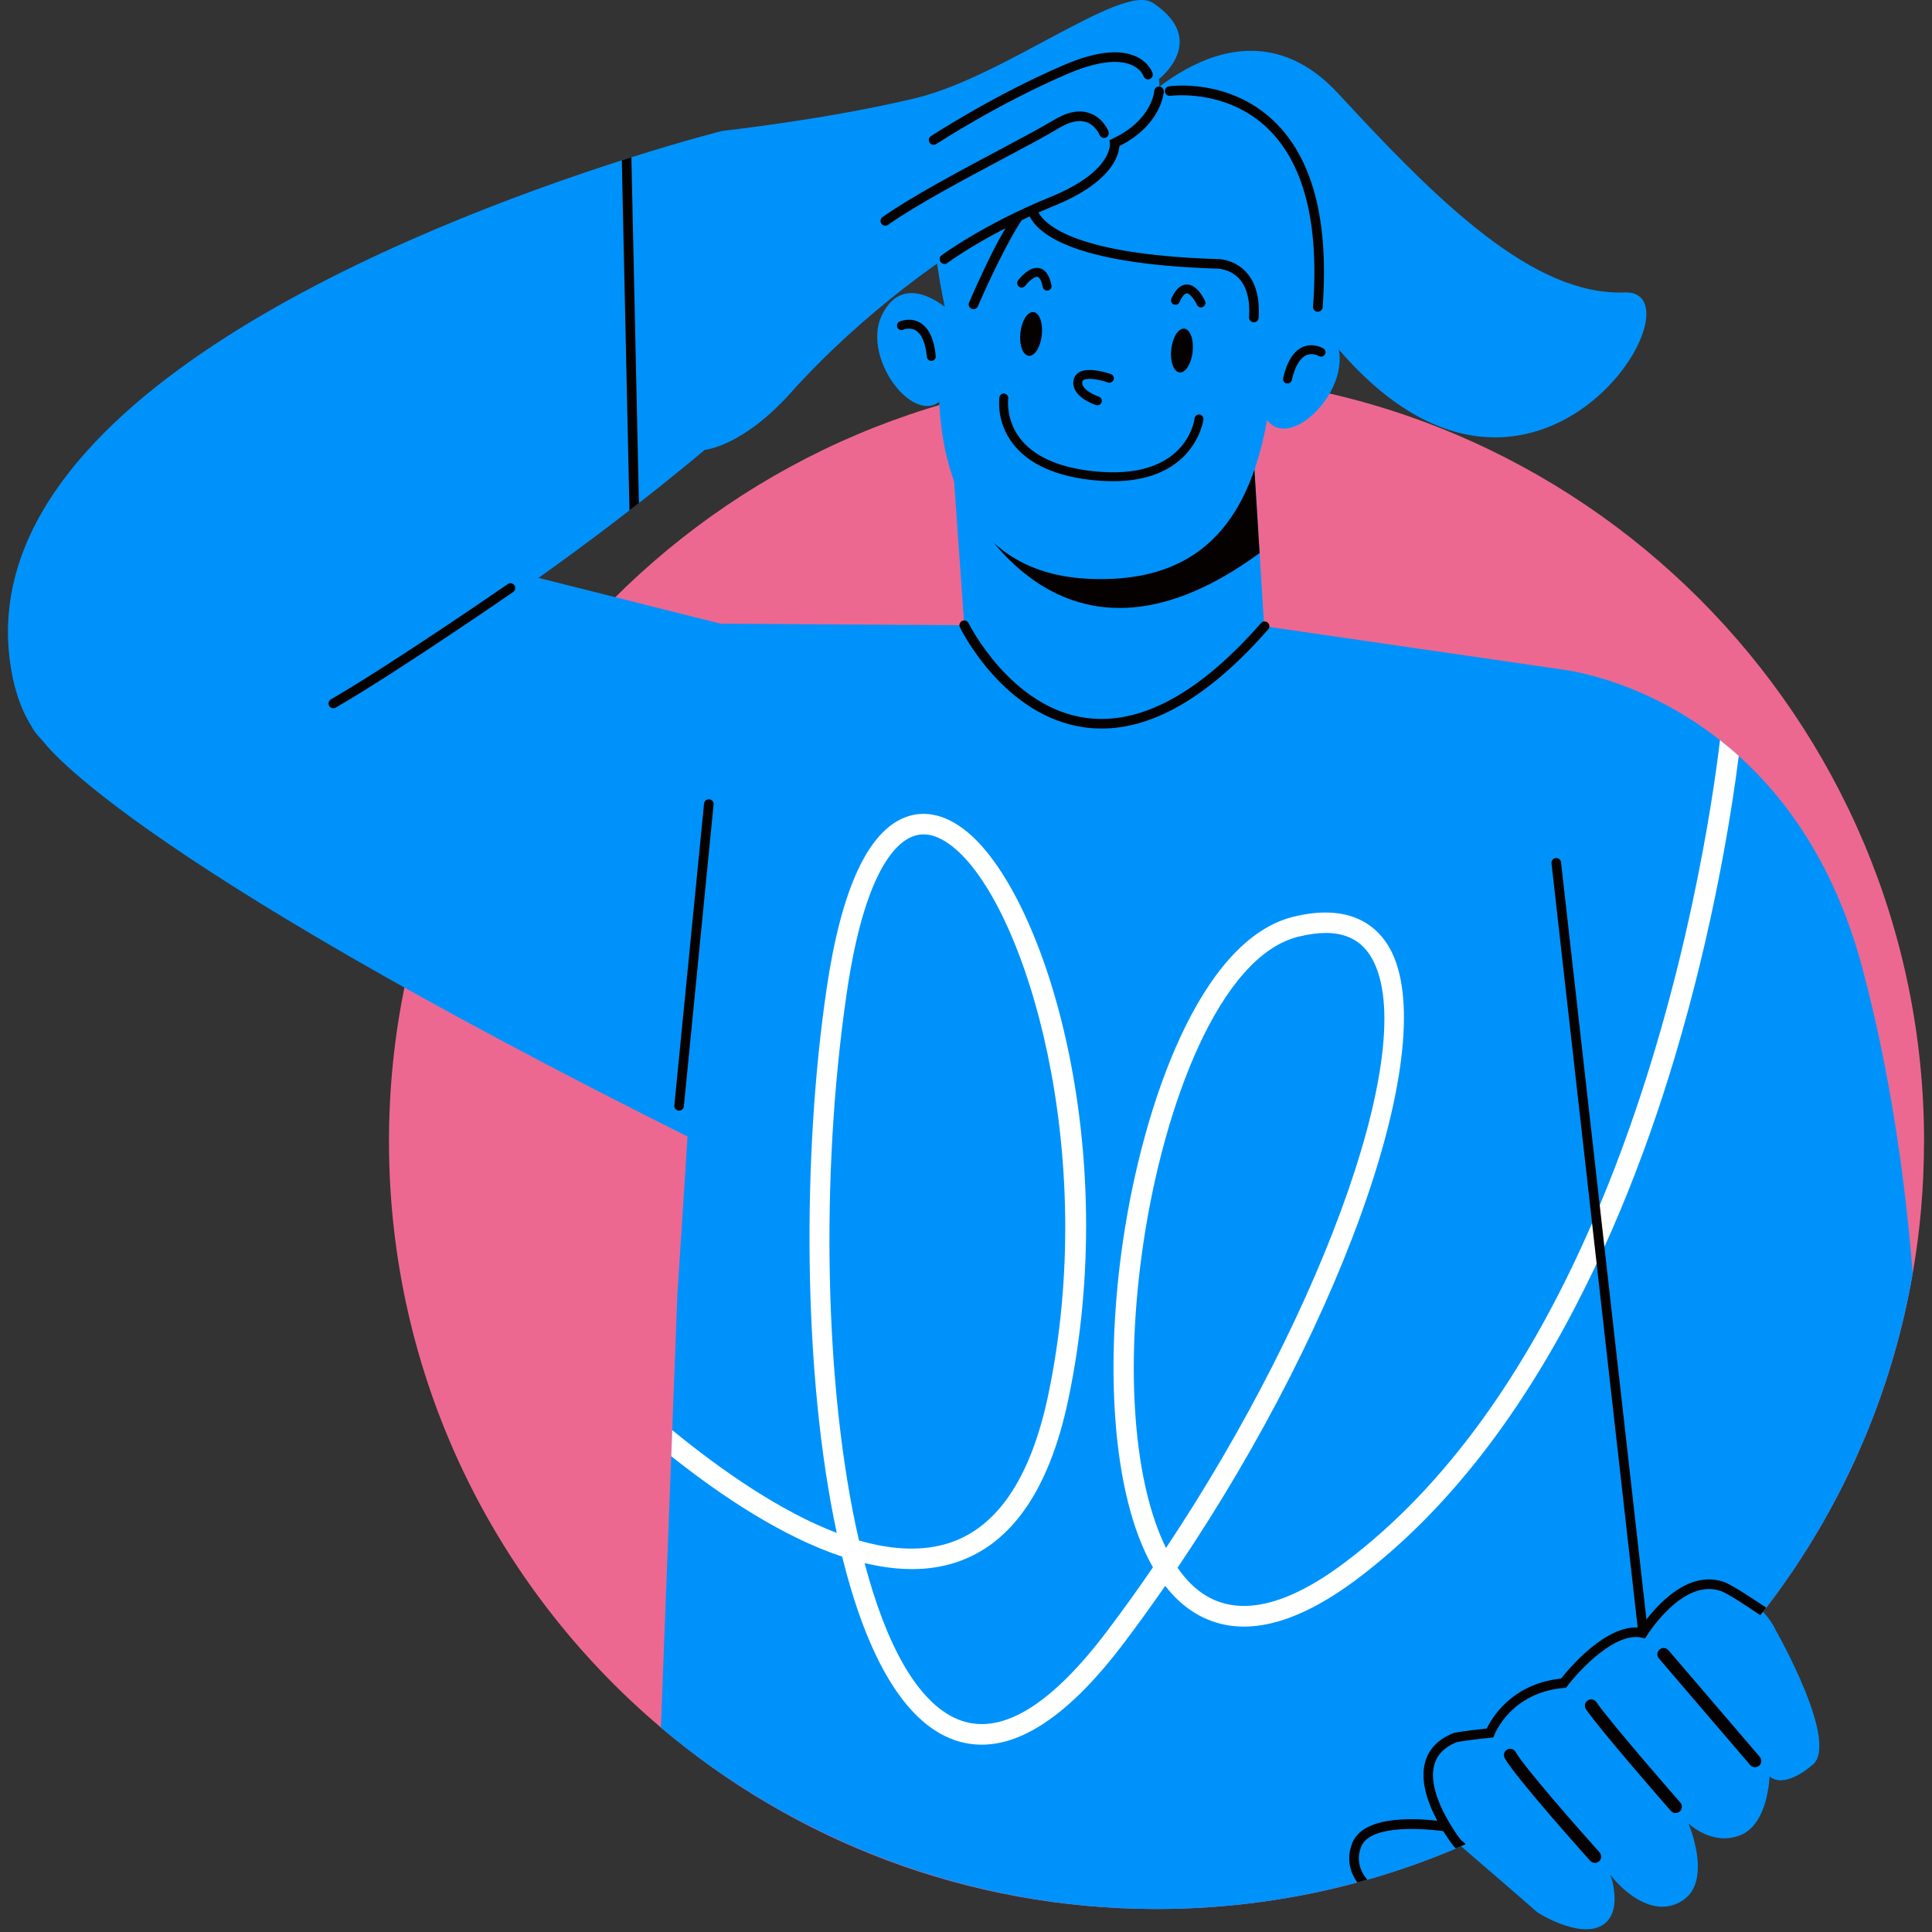 <svg width="121" height="121" viewBox="0 0 121 121" fill="none" xmlns="http://www.w3.org/2000/svg">
<rect x="0" y="0" width="121" height="121" fill="#333333" stroke="none"/>
<g id="_&#235;&#160;&#136;&#236;&#157;&#180;&#236;&#150;&#180;_1" clip-path="url(#clip0_4252_51567)">
<path id="Vector" d="M120.5 71.49C120.5 74.305 120.26 77.07 119.792 79.752C118.634 86.439 116.092 92.654 112.473 98.088C112.358 98.263 112.243 98.44 112.118 98.611C111.637 99.319 111.135 100.01 110.616 100.688C110.496 100.846 110.371 101.005 110.248 101.16C108.57 103.302 106.707 105.298 104.695 107.126C104.417 107.379 104.132 107.632 103.844 107.877C103.664 108.035 103.479 108.194 103.291 108.349C103.223 108.414 103.149 108.474 103.076 108.534C102.029 109.402 100.943 110.22 99.827 110.998C99.737 111.063 99.642 111.123 99.552 111.188C99.492 111.226 99.435 111.268 99.377 111.308C99.342 111.333 99.304 111.355 99.269 111.38C99.114 111.483 98.961 111.586 98.802 111.689C97.491 112.552 96.135 113.35 94.742 114.08L94.419 114.247C94.316 114.299 94.214 114.355 94.106 114.405C93.458 114.731 92.805 115.045 92.14 115.341C92.028 115.396 91.917 115.444 91.8 115.496C91.598 115.586 91.393 115.676 91.187 115.761C89.394 116.525 87.54 117.177 85.638 117.723C85.536 117.753 85.428 117.783 85.321 117.813C85.221 117.838 85.118 117.868 85.016 117.898C81.003 118.981 76.784 119.559 72.431 119.559C60.599 119.559 49.765 115.284 41.392 108.193C30.976 99.377 24.362 86.205 24.362 71.489C24.362 44.938 45.882 23.418 72.433 23.418C98.983 23.418 120.503 44.938 120.503 71.489L120.5 71.49Z" fill="#ED6890"/>
<g id="Group">
<path id="Vector_2" d="M79.2 39.224C79.2 39.224 79.189 39.224 79.173 39.224L78.451 27.586L59.666 28.88L60.39 39.159L47.995 43.172C47.995 43.172 56.196 52.362 71.598 51.404C87.001 50.446 90.787 42.31 90.787 42.31L79.2 39.225V39.224Z" fill="#0092FB"/>
<path id="Vector_3" d="M104.693 107.127C104.165 107.607 103.625 108.075 103.075 108.535C94.752 115.419 84.074 119.561 72.43 119.561C60.785 119.561 49.764 115.286 41.391 108.195L42.039 91.203L42.099 89.567L42.322 83.769L42.42 81.147L45.124 39.06L60.39 39.158C60.39 39.158 63.737 42.745 69.648 42.389C72.322 42.231 75.674 42.93 79.201 39.222L97.747 41.917C97.795 41.922 97.85 41.929 97.907 41.947H97.915L101.151 73.09L101.444 75.879L103.435 95.056L103.65 97.082L104.693 107.125V107.127Z" fill="#0092FB"/>
<path id="Vector_4" d="M78.451 27.586L78.888 34.638C65.912 44.147 60.219 31.049 59.726 29.835L59.666 28.88L78.451 27.586Z" fill="#060101"/>
<path id="Vector_5" d="M68.99 45.629C68.641 45.629 68.295 45.605 67.951 45.559C62.898 44.881 60.23 39.516 60.12 39.288C60.047 39.14 60.109 38.96 60.259 38.887C60.407 38.814 60.588 38.876 60.66 39.026C60.686 39.078 63.303 44.333 68.034 44.965C71.442 45.417 75.122 43.421 78.975 39.024C79.084 38.9 79.274 38.887 79.399 38.996C79.524 39.105 79.536 39.295 79.427 39.419C75.811 43.544 72.308 45.629 68.99 45.629Z" fill="#060101"/>
<g id="Group_2">
<path id="Vector_6" d="M70.408 7.477C70.408 7.477 77.49 -1 83.821 5.868C90.152 12.735 96.053 18.53 101.739 18.316C107.425 18.101 94.442 38.917 81.137 18.208L70.408 7.479V7.477Z" fill="#0092FB"/>
<path id="Vector_7" d="M69.054 9.689C69.054 9.689 60.964 9.439 59.345 18.163C57.727 26.886 59.303 35.804 68.101 36.245C77.55 36.723 79.781 29.453 79.958 19.335C80.134 9.221 70.945 9.611 69.054 9.689Z" fill="#0092FB"/>
<path id="Vector_8" d="M59.522 19.512C59.522 19.512 56.706 16.794 55.254 19.692C53.8 22.589 57.792 27.431 59.328 24.538L59.522 19.514V19.512Z" fill="#0092FB"/>
<path id="Vector_9" d="M79.527 20.783C79.527 20.783 82.666 18.441 83.74 21.5C84.817 24.557 80.243 28.855 79.085 25.791L79.527 20.783Z" fill="#0092FB"/>
<path id="Vector_10" d="M73.354 21.883C73.27 22.638 73.503 23.286 73.874 23.327C74.244 23.367 74.612 22.787 74.696 22.03C74.778 21.273 74.546 20.625 74.176 20.582C73.806 20.543 73.436 21.124 73.354 21.881V21.883Z" fill="#060101"/>
<path id="Vector_11" d="M63.906 20.841C63.822 21.596 64.055 22.244 64.426 22.285C64.796 22.326 65.164 21.747 65.248 20.989C65.333 20.233 65.099 19.586 64.73 19.545C64.36 19.504 63.99 20.085 63.908 20.843L63.906 20.841Z" fill="#060101"/>
<path id="Vector_12" d="M58.334 22.603C58.19 22.605 58.067 22.496 58.053 22.352C57.966 21.484 57.721 20.907 57.338 20.688C56.973 20.476 56.575 20.647 56.57 20.647C56.428 20.71 56.264 20.647 56.2 20.508C56.137 20.367 56.2 20.203 56.339 20.14C56.366 20.127 57.002 19.849 57.616 20.206C58.168 20.525 58.501 21.228 58.606 22.298C58.62 22.452 58.508 22.589 58.356 22.603C58.348 22.603 58.34 22.603 58.332 22.603H58.334Z" fill="#060101"/>
<path id="Vector_13" d="M80.639 24.019C80.617 24.019 80.595 24.016 80.573 24.011C80.423 23.978 80.328 23.828 80.363 23.678C80.603 22.63 81.022 21.974 81.608 21.726C82.266 21.453 82.858 21.808 82.884 21.823C83.015 21.903 83.056 22.075 82.975 22.206C82.895 22.338 82.724 22.377 82.594 22.298C82.575 22.287 82.209 22.078 81.82 22.243C81.417 22.417 81.101 22.954 80.908 23.801C80.878 23.929 80.766 24.016 80.641 24.018L80.639 24.019Z" fill="#060101"/>
<path id="Vector_14" d="M68.678 25.378C68.814 25.405 68.949 25.326 68.994 25.19C69.041 25.043 68.962 24.887 68.815 24.839C68.518 24.741 67.69 24.36 67.785 23.91C67.796 23.856 67.82 23.823 67.87 23.795C68.154 23.635 68.93 23.79 69.389 23.954C69.534 24.005 69.692 23.929 69.744 23.784C69.795 23.64 69.721 23.479 69.575 23.428C69.438 23.379 68.213 22.962 67.597 23.308C67.407 23.416 67.284 23.585 67.238 23.795C67.066 24.618 68.039 25.173 68.641 25.369C68.652 25.372 68.663 25.375 68.676 25.377L68.678 25.378Z" fill="#060101"/>
<path id="Vector_15" d="M67.437 29.925C67.737 29.982 68.053 30.027 68.379 30.064C74.767 30.77 75.366 26.315 75.372 26.269C75.389 26.117 75.277 25.978 75.129 25.959C74.975 25.942 74.838 26.05 74.817 26.203C74.798 26.364 74.263 30.152 68.44 29.509C66.286 29.272 64.753 28.581 63.887 27.458C62.968 26.263 63.145 24.975 63.146 24.962C63.168 24.811 63.047 24.678 62.912 24.645C62.761 24.622 62.618 24.725 62.595 24.877C62.585 24.939 62.373 26.4 63.435 27.788C64.262 28.866 65.604 29.582 67.435 29.925H67.437Z" fill="#060101"/>
<path id="Vector_16" d="M73.564 19.087C73.689 19.111 73.817 19.047 73.871 18.926C74.025 18.58 74.195 18.373 74.326 18.373C74.53 18.376 74.827 18.788 74.963 19.09C75.026 19.229 75.192 19.291 75.332 19.229C75.472 19.165 75.535 19 75.472 18.86C75.392 18.686 74.971 17.815 74.324 17.816C73.947 17.818 73.623 18.115 73.362 18.7C73.3 18.84 73.363 19.006 73.504 19.068C73.525 19.078 73.545 19.084 73.566 19.087H73.564Z" fill="#060101"/>
<path id="Vector_17" d="M63.931 18.008C64.033 18.027 64.14 17.989 64.205 17.902C64.403 17.641 64.777 17.304 64.978 17.342C64.979 17.342 64.983 17.342 64.984 17.342C65.112 17.371 65.232 17.608 65.308 17.979C65.338 18.131 65.485 18.227 65.637 18.197C65.787 18.167 65.885 18.02 65.855 17.869C65.727 17.24 65.476 16.879 65.107 16.796C64.493 16.642 63.875 17.41 63.759 17.564C63.668 17.688 63.693 17.862 63.815 17.954C63.851 17.981 63.891 17.997 63.931 18.005V18.008Z" fill="#060101"/>
<path id="Vector_18" d="M59.195 19.333C59.195 19.333 59.946 21.802 61.126 18.984C62.307 16.168 64.855 11.661 64.695 13.646C64.534 15.631 66.196 16.73 70.435 16.543C74.673 16.354 77.275 16.381 77.731 17.884C78.188 19.387 78.455 22.873 79.958 20.62L82.4 20.109C82.4 20.109 85.644 -0.303 65.847 7.585C65.847 7.585 55.546 2.166 59.195 19.333Z" fill="#0092FB"/>
<path id="Vector_19" d="M78.528 20.188C78.528 20.188 78.516 20.188 78.509 20.188C78.343 20.177 78.218 20.035 78.228 19.869C78.297 18.777 78.081 17.956 77.588 17.433C77.02 16.831 76.255 16.825 76.241 16.825C66.95 16.539 64.815 14.535 64.385 13.318C63.813 13.786 62.353 16.627 61.242 19.184C61.175 19.336 61 19.407 60.847 19.339C60.695 19.273 60.626 19.096 60.692 18.944C61.94 16.073 63.605 12.662 64.466 12.662C64.472 12.662 64.477 12.662 64.483 12.662C64.584 12.667 64.828 12.719 64.938 13.075C65.144 13.738 66.566 15.926 76.249 16.226C76.276 16.213 77.262 16.22 78.018 17.013C78.636 17.662 78.909 18.636 78.828 19.907C78.819 20.066 78.686 20.188 78.528 20.188Z" fill="#060101"/>
<path id="Vector_20" d="M82.534 19.526C82.534 19.526 82.518 19.526 82.51 19.526C82.345 19.513 82.221 19.369 82.234 19.203C82.629 13.931 81.646 10.151 79.313 7.967C76.728 5.547 73.329 5.996 73.295 6.004C73.131 6.023 72.979 5.912 72.956 5.748C72.932 5.584 73.046 5.432 73.21 5.408C73.36 5.384 76.919 4.907 79.718 7.521C82.196 9.835 83.244 13.779 82.835 19.248C82.822 19.406 82.691 19.526 82.536 19.526H82.534Z" fill="#060101"/>
</g>
<g id="Group_3">
<g id="Group_4">
<path id="Vector_21" d="M44.139 28.172C44.139 28.172 46.484 27.991 49.53 24.593C53.947 19.663 59.682 15.515 63.097 13.783C66.514 12.051 69.34 12.057 69.812 8.955C69.812 8.955 72.973 7.651 72.581 4.955C72.581 4.955 75.753 2.519 72.186 0.169C70.298 -1.074 62.87 4.814 57.362 6.142C51.855 7.472 45.196 8.204 45.196 8.204C45.196 8.204 41.972 24.141 44.141 28.169L44.139 28.172Z" fill="#0092FB"/>
<path id="Vector_22" d="M55.262 13.603C55.262 13.603 55.27 13.597 55.274 13.592C57.082 12.315 60.123 10.7 62.565 9.399C63.995 8.638 65.231 7.982 66.029 7.501C66.854 7.003 67.597 6.863 68.237 7.084C69.088 7.376 69.412 8.198 69.427 8.233C69.485 8.388 69.409 8.562 69.253 8.62C69.1 8.679 68.926 8.603 68.866 8.449C68.866 8.449 68.622 7.847 68.036 7.648C67.573 7.492 67.001 7.615 66.339 8.013C65.528 8.502 64.286 9.162 62.849 9.927C60.422 11.218 57.4 12.824 55.622 14.079C55.488 14.175 55.3 14.144 55.203 14.008C55.11 13.877 55.139 13.695 55.263 13.598L55.262 13.603Z" fill="#060101"/>
<path id="Vector_23" d="M58.287 8.538C58.287 8.538 58.301 8.528 58.309 8.524C58.348 8.497 62.252 5.944 66.653 4.064C68.594 3.234 70.111 3.059 71.157 3.541C71.968 3.914 72.18 4.555 72.188 4.582C72.237 4.74 72.148 4.909 71.992 4.96C71.835 5.009 71.668 4.922 71.616 4.765C71.606 4.742 71.456 4.329 70.884 4.075C70.274 3.803 69.085 3.678 66.889 4.615C62.536 6.472 58.675 8.999 58.636 9.023C58.497 9.115 58.31 9.075 58.22 8.936C58.133 8.805 58.163 8.631 58.285 8.535L58.287 8.538Z" fill="#060101"/>
<path id="Vector_24" d="M59.151 16.531C59.059 16.531 58.969 16.488 58.909 16.411C58.81 16.278 58.837 16.09 58.969 15.99C58.995 15.971 61.597 14.043 65.797 12.332C69.683 10.748 69.515 9.016 69.512 9L69.485 8.784L69.681 8.686C72.128 7.537 72.284 5.771 72.289 5.697C72.301 5.533 72.442 5.405 72.608 5.419C72.772 5.43 72.899 5.571 72.888 5.737C72.883 5.824 72.728 7.834 70.109 9.147C70.067 9.757 69.605 11.431 66.021 12.891C61.893 14.574 59.352 16.456 59.328 16.475C59.274 16.515 59.211 16.535 59.15 16.535L59.151 16.531Z" fill="#060101"/>
</g>
<path id="Vector_25" d="M44.139 28.172C44.139 28.172 42.565 29.512 40.017 31.505C39.826 31.651 39.629 31.807 39.423 31.964C28.637 40.313 2.921 58.25 0.628 41.451C-1.613 25.002 26.154 14.139 38.943 10.042C39.147 9.976 39.344 9.913 39.543 9.851C42.982 8.764 45.195 8.209 45.195 8.209L44.139 28.174V28.172Z" fill="#0092FB"/>
<path id="Vector_26" d="M45.122 39.058L31.363 35.599C31.363 35.599 -3.882 40.275 2.627 46.323C2.627 46.323 6.978 53.196 43.796 71.548C43.796 71.548 48.853 39.521 45.122 39.058Z" fill="#0092FB"/>
<path id="Vector_27" d="M40.016 31.507C39.825 31.652 39.627 31.808 39.422 31.965L38.943 10.042C39.147 9.975 39.344 9.912 39.543 9.851L40.016 31.507Z" fill="#060101"/>
<path id="Vector_28" d="M20.854 44.359C20.759 44.353 20.669 44.3 20.617 44.21C20.533 44.066 20.582 43.883 20.726 43.799C24.61 41.547 31.727 36.631 31.799 36.582C31.935 36.487 32.122 36.522 32.217 36.658C32.311 36.794 32.277 36.982 32.141 37.075C32.07 37.126 24.933 42.055 21.027 44.318C20.974 44.349 20.912 44.362 20.854 44.357V44.359Z" fill="#060101"/>
<path id="Vector_29" d="M42.51 69.557C42.51 69.557 42.505 69.557 42.502 69.557C42.336 69.542 42.216 69.395 42.233 69.23L44.095 50.324C44.111 50.158 44.261 50.049 44.423 50.054C44.588 50.071 44.71 50.218 44.692 50.383L42.831 69.287C42.815 69.45 42.671 69.57 42.51 69.557Z" fill="#060101"/>
</g>
<path id="Vector_30" d="M119.792 79.752C117.924 90.533 112.465 100.083 104.693 107.125C104.165 107.606 103.625 108.074 103.075 108.534C102.204 102.64 100.658 91.826 99.285 80.602C99.187 79.807 99.092 79.009 98.993 78.211C96.851 60.193 95.318 41.947 97.907 41.947H97.915C97.915 41.947 102.778 42.462 107.723 46.355C108.113 46.66 108.503 46.986 108.894 47.343C111.98 50.119 114.954 54.314 116.636 60.618C118.425 67.322 119.34 74.048 119.79 79.752H119.792Z" fill="#0092FB"/>
<path id="Vector_31" d="M107.723 46.356C107.302 49.881 105.679 61.313 101.151 73.092C100.494 74.8 99.778 76.512 98.993 78.212C95.52 85.749 90.74 92.971 84.203 97.874C80.641 100.548 77.722 101.243 75.541 99.942C74.876 99.544 74.275 98.952 73.748 98.187C84.399 82.4 90.537 64.667 86.855 59.086C86.048 57.863 84.379 56.585 81.001 57.417C75.138 58.868 71.593 69.212 70.345 77.632C69.234 85.104 69.534 93.474 72.208 98.161C71.281 99.514 70.329 100.843 69.341 102.149C65.744 106.914 62.59 108.772 59.968 107.672C57.436 106.612 55.488 102.972 54.148 97.894C56.001 98.34 57.805 98.422 59.466 97.972C63.175 96.971 65.681 93.495 66.908 87.645C70.23 71.856 65.522 56.357 60.689 52.197C59.01 50.756 57.612 50.846 56.731 51.172C54.358 52.055 52.684 55.687 51.766 61.953C50.238 72.349 50.265 86.03 52.406 96.006C48.864 94.653 45.192 92.096 42.1 89.567L42.04 91.203C45.267 93.765 49.062 96.268 52.744 97.491C54.17 103.26 56.366 107.56 59.474 108.861C60.126 109.136 60.799 109.268 61.487 109.268C64.204 109.268 67.183 107.144 70.372 102.925C71.265 101.741 72.135 100.538 72.978 99.32C73.531 100.037 74.166 100.62 74.884 101.05C77.562 102.643 80.957 101.921 84.979 98.904C91.238 94.209 95.885 87.47 99.288 80.603C100.073 79.028 100.791 77.449 101.447 75.883C102.858 72.518 103.988 69.226 104.881 66.238C107.35 58.005 108.473 50.714 108.898 47.344C108.508 46.989 108.118 46.661 107.727 46.356H107.723ZM53.038 62.141C54.149 54.574 56.107 52.776 57.179 52.378C57.982 52.077 58.879 52.343 59.845 53.176C64.33 57.035 68.823 72.275 65.648 87.378C64.523 92.719 62.331 95.864 59.129 96.731C57.493 97.169 55.677 97.023 53.798 96.478C51.635 87.105 51.352 73.602 53.038 62.143V62.141ZM73.025 96.945C71.026 92.892 70.429 85.803 71.614 77.82C72.902 69.16 76.399 59.88 81.31 58.666C81.945 58.511 82.52 58.431 83.035 58.431C84.276 58.431 85.182 58.886 85.782 59.794C89.117 64.85 83.065 81.868 73.027 96.946L73.025 96.945Z" fill="white"/>
<path id="Vector_32" d="M103.843 107.877C103.663 108.036 103.478 108.195 103.29 108.35L97.169 54.07C97.148 53.907 97.268 53.757 97.431 53.74C97.599 53.718 97.749 53.84 97.766 54.005L103.844 107.879L103.843 107.877Z" fill="#060101"/>
<g id="Group_5">
<path id="Vector_33" d="M92.138 115.341C92.026 115.397 91.915 115.444 91.799 115.496C91.596 115.586 91.391 115.676 91.185 115.762C89.392 116.525 87.538 117.178 85.637 117.723C85.534 117.753 85.426 117.783 85.319 117.813C84.886 117.255 84.619 116.482 84.963 115.569C85.668 113.723 89.904 114.295 90.969 114.471C91.124 114.496 91.214 114.513 91.214 114.513L92.14 115.341H92.138Z" fill="#0092FB"/>
<path id="Vector_34" d="M91.28 115.442C91.28 115.442 87.267 110.396 91.128 108.825C91.128 108.825 91.642 108.701 93.322 108.534C93.322 108.534 94.398 105.713 97.927 105.413C97.927 105.413 100.677 101.759 102.893 102.272C102.893 102.272 105.23 98.448 107.86 99.355C110.49 100.261 111.207 102.089 111.207 102.089C111.207 102.089 115.27 109.193 113.499 110.543C113.499 110.543 111.825 112.074 110.825 111.258C110.825 111.258 110.754 114.242 108.988 114.941C107.221 115.639 105.749 114.2 105.749 114.2C105.749 114.2 107.285 117.789 105.385 119.024C103.487 120.262 101.47 118.242 100.857 117.412C100.857 117.412 101.73 119.785 100.304 120.602C98.879 121.417 96.268 119.791 96.216 119.713C96.163 119.636 91.28 115.44 91.28 115.44V115.442Z" fill="#0092FB"/>
<path id="Vector_35" d="M110.615 100.688C110.494 100.846 110.37 101.005 110.246 101.16C109.616 100.735 108.246 99.804 107.762 99.641L107.71 99.624C105.358 98.877 103.169 102.396 103.147 102.431L103.035 102.616L102.82 102.565C101.159 102.183 98.898 104.621 98.163 105.595L98.085 105.702L97.953 105.715C94.665 105.993 93.644 108.534 93.6 108.642L93.531 108.814L93.35 108.836C91.895 108.982 91.324 109.094 91.214 109.116C90.451 109.434 89.991 109.906 89.823 110.554C89.483 111.842 90.356 113.506 90.964 114.472C91.222 114.88 91.437 115.159 91.497 115.235C91.599 115.325 91.699 115.411 91.797 115.497C91.595 115.588 91.389 115.678 91.184 115.763C91.149 115.728 91.116 115.698 91.081 115.673L91.043 115.633C91.013 115.591 90.73 115.226 90.395 114.685C88.662 114.458 85.743 114.355 85.24 115.678C85.042 116.201 85.06 116.708 85.287 117.196C85.377 117.394 85.498 117.569 85.635 117.724C85.532 117.754 85.425 117.784 85.317 117.814C85.218 117.84 85.115 117.87 85.012 117.9C84.91 117.762 84.82 117.612 84.742 117.449C84.442 116.814 84.42 116.144 84.677 115.463C85.321 113.776 88.274 113.836 90.017 114.034C89.455 112.983 88.932 111.592 89.245 110.402C89.463 109.557 90.055 108.934 91.013 108.549L91.056 108.531C91.076 108.531 91.571 108.416 93.117 108.256C93.422 107.613 94.665 105.454 97.769 105.127C98.245 104.522 100.614 101.672 102.747 101.943C103.258 101.179 105.401 98.26 107.89 99.05L107.955 99.071C108.5 99.264 109.971 100.256 110.616 100.689L110.615 100.688Z" fill="#060101"/>
<path id="Vector_36" d="M100.108 116.607C99.949 116.714 99.727 116.692 99.593 116.543C99.402 116.33 94.887 111.295 94.237 110.108C94.131 109.918 94.199 109.678 94.392 109.574C94.583 109.47 94.823 109.539 94.928 109.73C95.435 110.648 98.891 114.58 100.183 116.015C100.326 116.178 100.314 116.428 100.152 116.573C100.138 116.586 100.124 116.597 100.11 116.608L100.108 116.607Z" fill="#060101"/>
<path id="Vector_37" d="M105.159 113.482C104.998 113.591 104.774 113.568 104.642 113.413C104.459 113.207 100.189 108.318 99.329 107.05C99.206 106.868 99.253 106.623 99.435 106.5C99.615 106.378 99.863 106.426 99.985 106.606C100.816 107.834 105.192 112.844 105.237 112.893C105.382 113.059 105.365 113.307 105.2 113.452C105.186 113.462 105.173 113.473 105.161 113.482H105.159Z" fill="#060101"/>
<path id="Vector_38" d="M110.132 110.613C109.97 110.722 109.744 110.697 109.612 110.542L103.893 103.866C103.751 103.7 103.77 103.451 103.937 103.308C104.102 103.168 104.351 103.185 104.494 103.353L110.213 110.03C110.355 110.196 110.336 110.444 110.169 110.588C110.158 110.597 110.148 110.605 110.134 110.616L110.132 110.613Z" fill="#060101"/>
</g>
</g>
</g>
<defs>
<clipPath id="clip0_4252_51567">
<rect width="120" height="120.831" fill="white" transform="translate(0.5)"/>
</clipPath>
</defs>
</svg>
